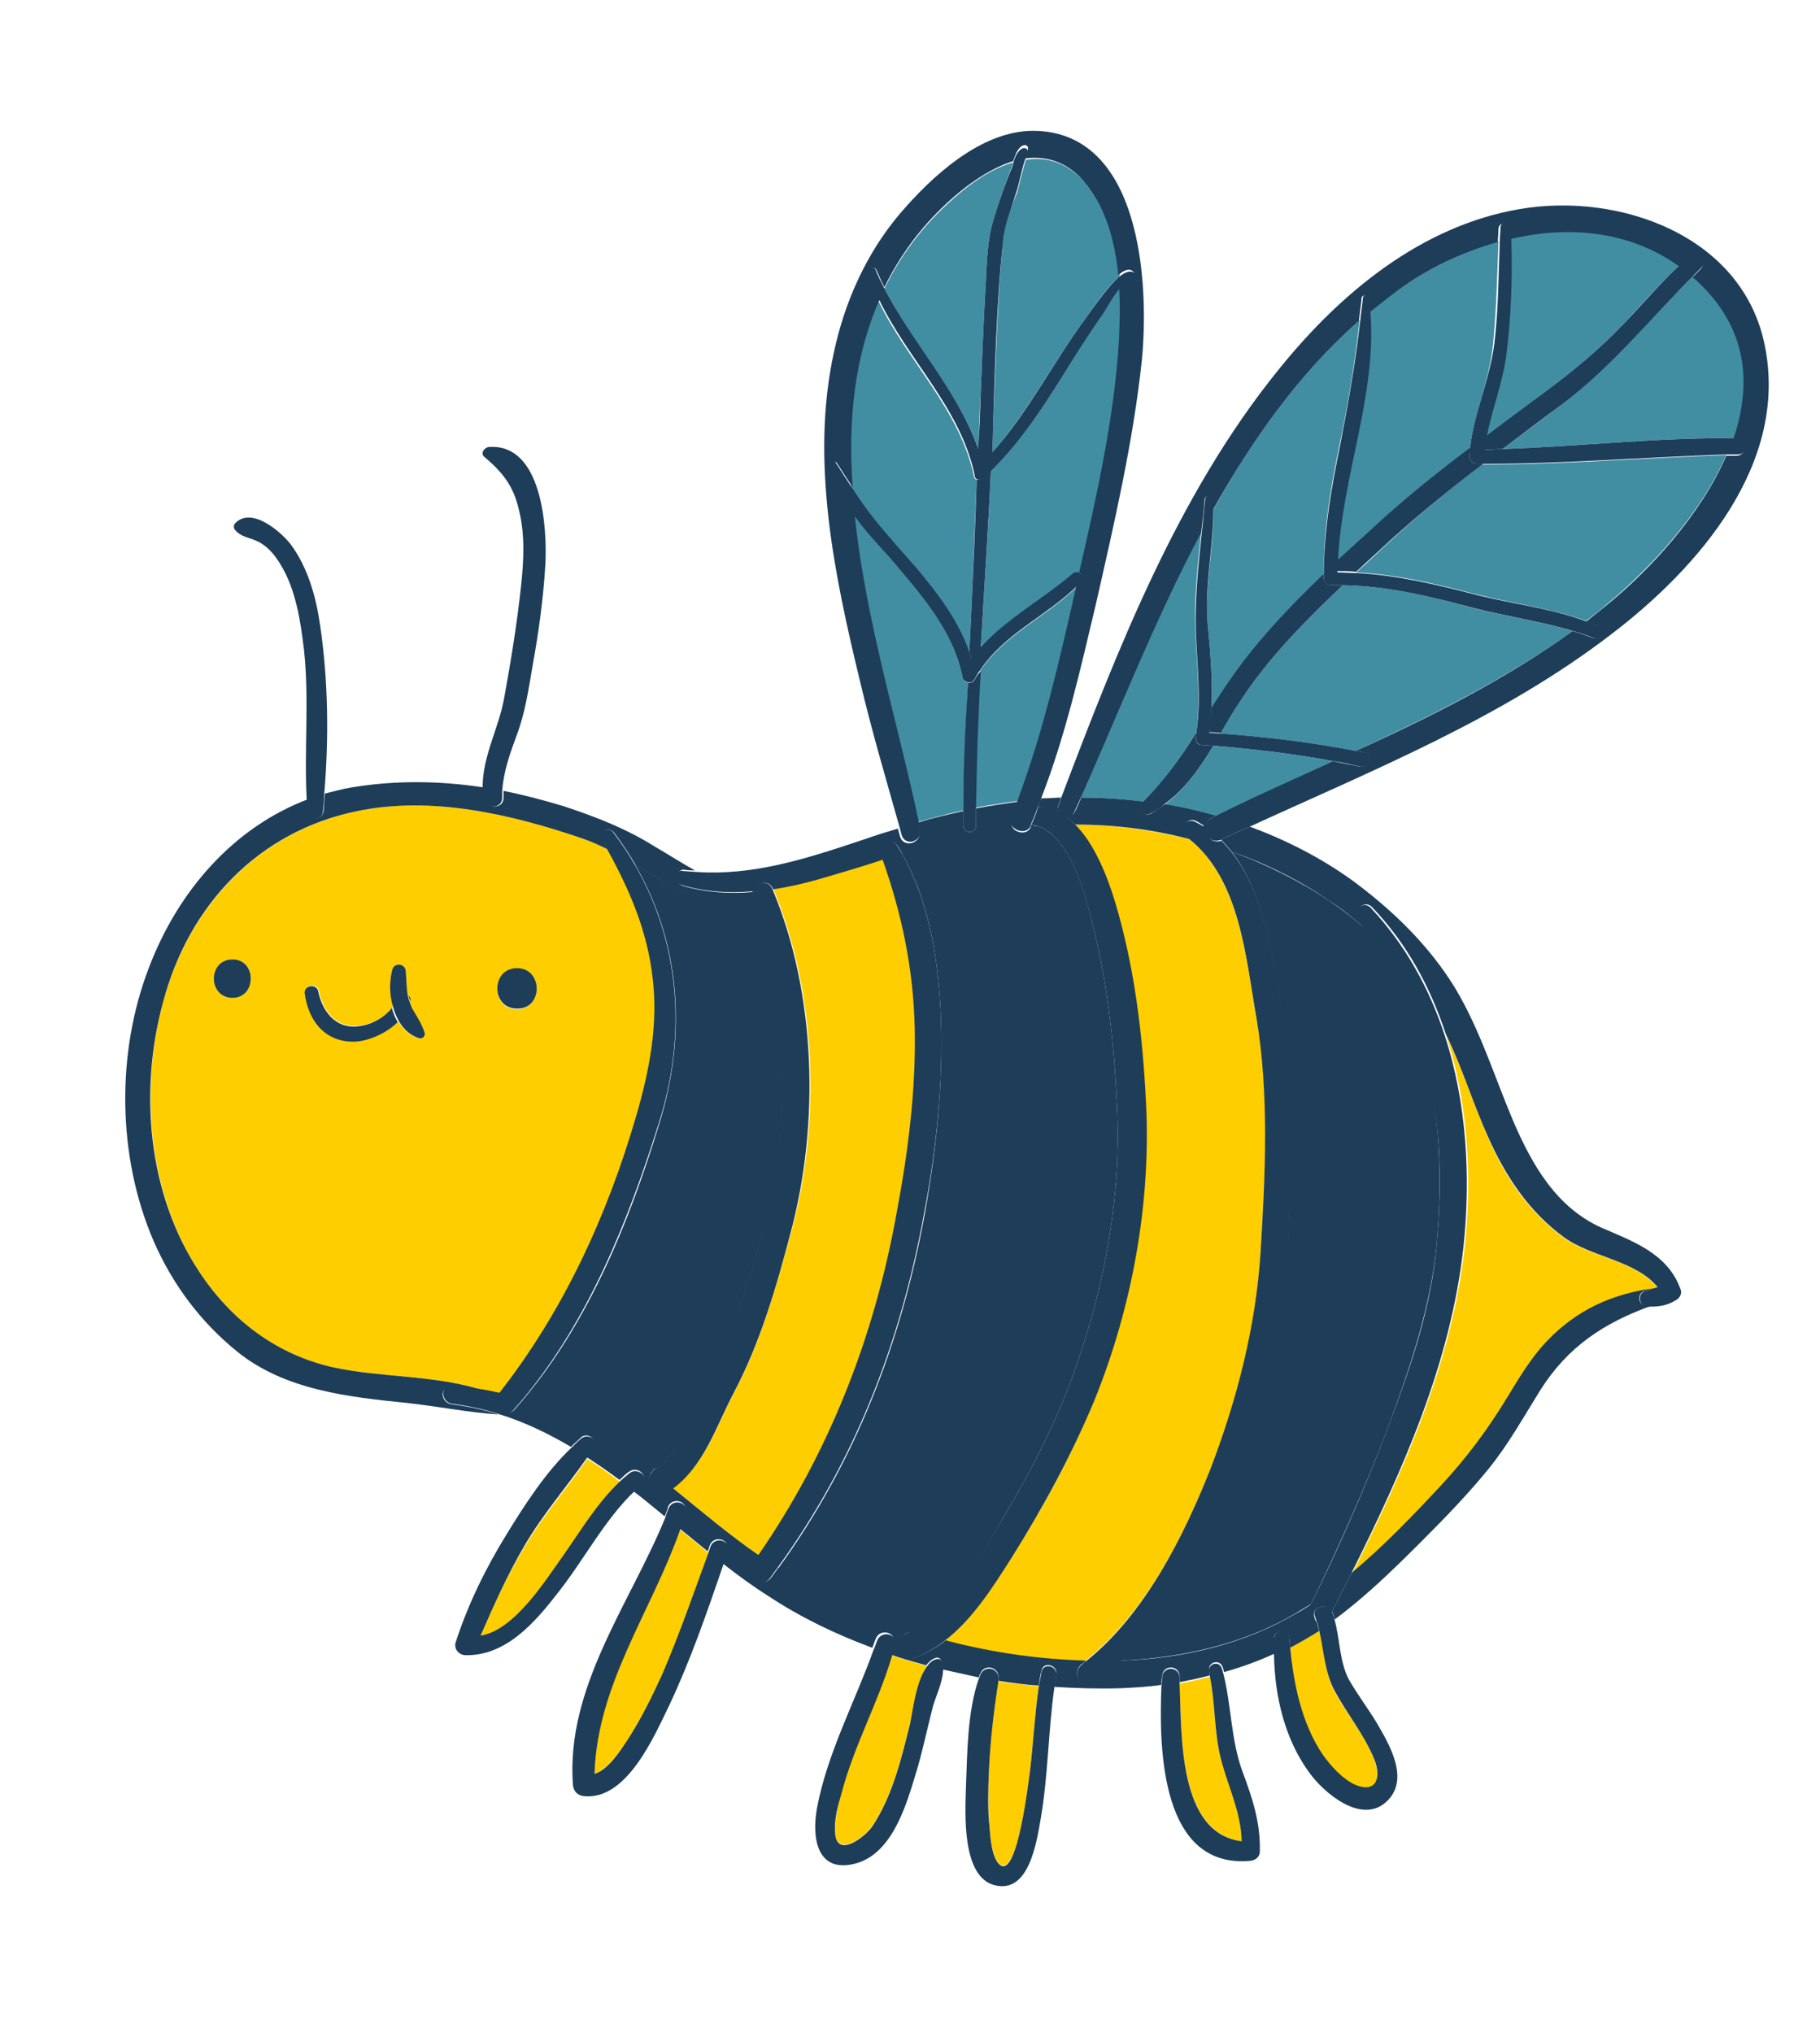<?xml version="1.0" encoding="utf-8"?>
<!-- Generator: Adobe Illustrator 24.1.0, SVG Export Plug-In . SVG Version: 6.00 Build 0)  -->
<svg version="1.1" id="Layer_1" xmlns="http://www.w3.org/2000/svg" xmlns:xlink="http://www.w3.org/1999/xlink" x="0px" y="0px"
	 viewBox="0 0 270 301.5" style="enable-background:new 0 0 270 301.5;" xml:space="preserve">
<style type="text/css">
	.st0{fill:#FFCE00;}
	.st1{fill:#418EA3;}
	.st2{fill:#1E3D59;}
</style>
<path class="st0" d="M196.2,260.3c1.2,1.7,2.9,3.6,4.8,4.5c3.3,1.5,3.8-1.2,2.9-3.7c-1.4-3.7-4-6.7-5.9-10.2c-1.5-2.8-1.5-6-2.3-9
	c-1.4,0.9-2.8,1.7-4.3,2.5C191.9,249.8,193.1,255.7,196.2,260.3z"/>
<path class="st1" d="M159.8,87c-4.6,4.5-10.8,7.1-14.4,12.5c-0.4,6.8-0.6,13.6-0.7,20.3c2.1-0.4,4.2-0.7,6.3-1
	c3.8-10.2,6.2-20.8,8.6-31.4C159.7,87.3,159.8,87.2,159.8,87z"/>
<path class="st0" d="M179.6,217.8c4-10.2,6.8-21,7.4-32c0.7-11.3,1.4-23.7-0.6-34.8c-1.6-8.9-2.4-20.3-9.9-26.5
	c-5.6-1.4-11.4-2.2-17.2-2.2c3,2.9,4.9,7.8,6,11.5c2.9,9.5,4.1,19.6,4.6,29.6c0.8,15-2,30.4-7.6,44.3c-3.3,8.2-7.5,15.9-12.3,23.4
	c-2.8,4.4-5.8,9.2-10,12.4c6.8,1.8,13.8,2.8,20.8,3C169.8,239.5,175.6,227.9,179.6,217.8z"/>
<path class="st0" d="M217.3,184.9c-1.9,17.2-9,33.1-16.7,48.5c4.8-4,9.1-8.5,13.3-13c3.8-4.1,7-8.4,9.9-13.2
	c1.7-2.9,3.5-5.8,5.8-8.2c4.3-4.6,9.5-6.9,15.6-7.8c0.2-0.1,0.5-0.2,0.7-0.2c-3.3-4.1-9.7-4.4-13.9-7.4c-5.2-3.8-8.8-9.1-11.3-15
	c-2.2-5-3.8-10.2-6.2-15.1C217.8,163.4,218.4,174.5,217.3,184.9z"/>
<path class="st2" d="M149,224.8c4.2-7,7.9-14.3,10.6-22c4.4-12.5,6.8-25.8,6.1-39c-0.4-8.5-1.3-17.1-3.3-25.4
	c-1-4.2-3.2-14.2-8.5-15.9c-0.3,0-0.7,0.1-1,0.1c0,0,0,0.1,0,0.1c-0.5,1.1-1.9,0.9-2.6,0.2c-0.6,0.1-1.2,0.1-1.8,0.2
	c-5,0.8-9.9,2.1-14.7,3.5c4.2,7.3,5.5,16.4,5.8,24.7c0.3,9.6-0.7,19.2-2.4,28.7c-3.5,19.2-10.3,36.9-21.8,52.7
	c6.2,3.9,12.9,7,19.9,9.3C141.7,238.9,145.6,230.6,149,224.8z"/>
<path class="st2" d="M191.3,168.6c-0.1,6.1,0.1,12.3-0.5,18.4c-1.1,11.9-3.9,23.7-8.7,34.6c-3.9,8.8-8.7,18-15.9,24.7
	c0,0,0.1,0,0.1,0c9-0.4,18.1-2.4,25.9-7c0.8-0.5,1.5-0.9,2.3-1.4c4.2-8.7,8.2-17.6,11.6-26.7c3.1-8.4,6.1-17.3,7-26.3
	c0.8-8.7,0.7-17.7-1.3-26.3c-1.9-7.6-5.3-14.2-9.2-20.8c-1.7-1.5-3.5-2.9-5.4-4.2c-4.5-3-9.4-5.4-14.5-7.3c4.7,6,5.8,15,7.2,22.2
	C191.1,155.2,191.3,161.8,191.3,168.6z"/>
<path class="st0" d="M135.8,152.5c-0.2-8.8-1.9-16.9-4.8-25.1c-2.7,0.8-5.4,1.7-8.1,2.5c-2.7,0.8-5.5,1.5-8.2,1.9
	c6.5,15.5,7.1,34.8,2.7,50.9c-2.2,8-4.5,16.3-8.4,23.7c-2.7,5.1-4.4,10.9-9.2,14.3c4.2,3.4,8.3,6.9,12.8,10
	c10.5-15.3,17.3-32.5,20.6-50.8C134.8,171,136,161.7,135.8,152.5z"/>
<path class="st1" d="M199.2,86.8c-5.6,5.3-11.1,10.9-15.2,17.1c-1,1.5-1.9,3.2-3,4.9c6.7,0.5,13.5,1.3,20.1,2.6
	c11.2-5.2,22.3-10.7,32.2-17.8c-4.9-1.5-10.1-2.2-15.1-3.5C212.1,88.4,205.7,86.9,199.2,86.8z"/>
<path class="st1" d="M142.8,100.5c-1.4-7.1-6.3-12.6-10.9-17.9c-1.6-1.9-3.6-4-5.2-6.2c1.7,15.6,6.6,31.6,9.5,45.5
	c2.2-0.6,4.4-1.2,6.7-1.7c0.1-6.4,0.4-12.7,0.7-19C143.2,101.2,142.9,100.9,142.8,100.5z"/>
<path class="st1" d="M136,84.5c3.2,3.8,6.2,7.7,7.8,12.4c0.1-2.1,0.2-4.2,0.3-6.2c0.3-6.5,0.5-13,0.8-19.5c-0.2-0.1-0.4-0.3-0.4-0.5
	c-2.1-10-9.9-17.1-14.2-26.1c-3.8,8.6-4.6,18.1-4,27.9c1.1,1.7,2.1,3.4,3.5,4.9C131.8,79.7,134,82.1,136,84.5z"/>
<path class="st1" d="M206.3,80.2c-1.6,1.5-3.3,3.1-5.1,4.7c6,0.3,11.8,1.7,17.6,3.2c5.5,1.4,11.2,2.1,16.5,4c1-0.8,2-1.5,3-2.4
	c6.4-5.3,14-13.4,17.8-22.2c-12.1,0.4-24.2,1.4-36.3,1.4C215.3,72.4,210.7,76.1,206.3,80.2z"/>
<path class="st0" d="M96.9,144.9C96,138,93.5,132,90.2,126c-1.2-0.6-2.4-1.2-3.7-1.6c-10.5-3.6-22.4-6.4-33.5-4.1
	c-14.6,3-24.9,14-28.8,28.3c-3.5,13.2-2.2,28.5,5.4,40.1c4.7,7.1,11.4,12.2,19.8,14.1c7.3,1.6,15.7,1.1,22.8,3.6
	c0.6,0.1,1.3,0.2,1.9,0.4c9.4-12.1,15.9-26.2,20.3-40.9C96.4,159,97.8,152,96.9,144.9z M34.5,148c-3.7,0-3.7-5.7,0-5.7
	C38.1,142.3,38.1,148,34.5,148z M62.1,154c-1.3-0.4-2.3-1.3-3-2.5c-1.9,1.8-4.8,3-6.8,2.9c-4.2-0.1-6.5-3.3-7-7.2
	c-0.1-1.1,1.8-1.4,2-0.3c0.6,3.1,2.6,5.7,6.1,5.2c1.6-0.2,3.1-0.9,4.3-2.1c0.2-0.2,0.4-0.5,0.6-0.7c-0.5-1.9-0.5-4-0.1-5.5
	c0.3-1.1,2-0.9,2,0.3c0.1,1.2,0.1,2.4,0.3,3.6c0.2,0.1,0.3,0.3,0.3,0.5c0,0.2,0,0.3-0.1,0.4c0.1,0.3,0.2,0.5,0.3,0.8
	c0.6,1.2,1.5,2.4,1.8,3.7C63.1,153.7,62.6,154.2,62.1,154z M76.7,149.7c-3.9,0-3.9-6,0-6C80.6,143.6,80.6,149.7,76.7,149.7z"/>
<path class="st2" d="M97.8,217.7c2.3-2,3.7-5,4.9-7.7c1.2-2.7,2.6-5.3,3.8-8c3.1-6.9,5.4-14.3,7.3-21.6c2-8.1,2.6-16.4,2-24.7
	c-0.6-7.8-2.5-15.3-3.7-23.1c0-0.1,0-0.3,0-0.4c-0.2,0-0.3,0-0.5,0c0.3,0.8-0.2,1.8-1.3,1.9c-5.8,0.5-11-2.8-16.1-5.9
	c6.8,11.7,7.7,25.3,3.6,38.5c-4.4,14.4-10.4,29.3-20.2,40.9c4.7,1.4,9.1,3.6,13.2,6.4c2,1.4,4,2.8,5.9,4.3c0.1-0.1,0.2-0.2,0.3-0.4
	C97.2,217.8,97.5,217.7,97.8,217.7z"/>
<path class="st1" d="M231.7,60c-2.9,2.2-5.9,4.4-8.8,6.6c11.4-0.4,22.9-1.7,34.3-1.6c2.7-7.8,2.3-15.9-4.6-22.8
	c-0.5-0.5-1-0.9-1.4-1.3C244.7,47.3,239.1,54.3,231.7,60z"/>
<path class="st0" d="M123.9,271.9c0.3,3.6,4.4,0.6,5.5-1.1c3-4.5,4.3-10,5.6-15.2c0.5-1.8,1-6.4,2.5-8.5c-1.8-0.5-3.5-1-5.3-1.6
	c-2,6.9-5.6,13.2-7.4,20.1C124.4,267.7,123.8,269.8,123.9,271.9z"/>
<path class="st1" d="M145.5,58.3c0.2-5.2,0.4-10.4,0.7-15.6c0.2-3.5,0.2-7.1,1.3-10.5c0.8-2.6,1.7-5.2,2.7-7.7
	c0-0.1,0.1-0.3,0.1-0.4c-3.6,1-7,3.6-9.8,6.2c-4.1,3.8-7.1,8-9.3,12.5c4.2,8.2,10.9,15.2,14,23.9C145.2,63.9,145.3,61.1,145.5,58.3z
	"/>
<path class="st0" d="M184.2,273.1c-0.1-4.4-1.9-8-3.1-12.3c-1-3.9-0.8-8.1-1.6-12.1c-1.5,0.4-3,0.7-4.5,1
	C175.3,257.4,174.8,271.8,184.2,273.1z"/>
<path class="st0" d="M93.2,257.9c2-3.1,3.6-6.3,5.1-9.7c2.6-5.9,4.7-11.9,6.8-17.9c-1.4-1.1-2.8-2.3-4.2-3.4
	c-4.4,12.2-12.4,23-12.7,36.2C90.3,262.4,92.2,259.4,93.2,257.9z"/>
<path class="st0" d="M146.8,270.9c0.1,1.3,0.3,4.9,1.7,5.7c2.5,1.4,4.2-12.6,4.3-14c0.5-4.1,0.7-8.3,1.3-12.5c-2-0.2-4-0.4-6-0.7
	c-0.7,4.4-1.2,8.8-1.4,13.3C146.6,265.4,146.6,268.2,146.8,270.9z"/>
<path class="st1" d="M198.4,83.2c2.3-2.1,4.5-4.2,6.8-6.2c4.1-3.8,8.5-7.2,12.9-10.5c0.6-5.2,2.9-10.2,3.4-15.5
	c0.5-5.1,0.6-10.1,0.8-15.2c-5.2,1.5-10.2,3.9-14.6,7c-1.6,1.1-3.1,2.3-4.5,3.5C204.2,58.5,199,70.8,198.4,83.2z"/>
<path class="st1" d="M223.4,52.4c-0.5,4.2-2.1,8.1-2.9,12.2c2.9-2.1,5.8-4.2,8.6-6.4c4.2-3.1,8.2-6.4,11.8-10.2
	c2.7-2.9,5.4-6,8.3-8.7c-7.4-5.3-16.5-6.1-25.2-4C224.3,41,224.1,46.7,223.4,52.4z"/>
<path class="st1" d="M179.2,93c0.4,4.1,0.7,8.1,0.5,12.1c1.3-2,2.6-4,4-5.9c3.7-5,8.1-9.6,12.7-14c-0.1-6.5,1-12.8,2.3-19.1
	c1.3-6.2,2.3-12.3,3-18.6c-8.9,7.8-15.9,17.6-21.7,28.1C180.1,81.4,178.6,87.2,179.2,93z"/>
<path class="st0" d="M71.3,242.7c5-0.8,9.8-8.5,12.2-11.8c2.6-3.7,5.2-8,8.5-11.1c-1.6-1.2-3.2-2.4-4.9-3.4c-3,4.4-6.5,8.3-9.2,12.9
	C75.3,233.6,73.2,238.1,71.3,242.7z"/>
<path class="st1" d="M169.6,118.9c3.2-3.1,5.6-6.7,7.9-10.3c0.8-6.2-0.3-12.2-0.2-18.4c0.1-3.8,0.5-7.6,0.9-11.3
	c-6.8,12.9-12.3,26.7-17.9,39.4C163.4,118.3,166.5,118.5,169.6,118.9z"/>
<path class="st1" d="M172.7,119.4c2.6,0.4,5.1,1,7.6,1.7c5.8-2.8,11.7-5.5,17.6-8.2c-5.9-1.1-11.9-1.8-17.9-2.3
	C178,113.9,175.7,117.2,172.7,119.4z"/>
<path class="st1" d="M148.8,35.6c-0.9,9.4-1.1,19-1.5,28.4c0,1-0.1,2.1-0.1,3.1c5.4-6.1,9-13.3,13.8-19.8c0.6-0.8,3-4.6,5.1-6.3
	c-0.5-5.1-1.9-10.2-5.1-13.9c-2.7-3-5.7-3.9-8.8-3.4c-0.5,1.5-0.9,3.4-1.3,4.8C150,30.8,149,33.2,148.8,35.6z"/>
<path class="st1" d="M159,53.5c-3.6,5.8-7.2,11.5-12,16.4c-0.4,8.8-1,17.5-1.5,26.3c3.8-4.3,9.2-7.2,13.6-10.9
	c0.4-0.3,0.8-0.3,1.1-0.1c2.6-11.4,5.2-22.8,5.9-34.5c0.1-2.5,0.2-5.1,0-7.9c-1.2,1.4-2.4,3.5-2.8,4.2
	C161.8,49.1,160.4,51.2,159,53.5z"/>
<path class="st2" d="M66.9,205.7c1.8,0.1,3.6,0.4,5.3,0.7c-7.1-2.5-15.5-2-22.8-3.6c-8.4-1.9-15.1-7-19.8-14.1
	c-7.7-11.6-9-26.9-5.4-40.1c3.8-14.3,14.1-25.3,28.8-28.3c11.1-2.3,23,0.5,33.5,4.1c1.2,0.4,2.5,1,3.7,1.6c-0.3-0.5-0.6-1-0.8-1.5
	c-0.6-1.1,0.9-2,1.7-1c1.2,1.6,2.2,3.1,3.2,4.8c5.1,3.1,10.3,6.4,16.1,5.9c1.1-0.1,1.5-1.1,1.3-1.9c-3.4,0.3-6.9,0.1-10.4-0.9
	c-1.3-0.4-1.1-2.6,0.3-2.4c0.5,0.1,1,0.1,1.5,0.1c-2-1.1-4-2.4-5.9-3.5c-4.3-2.7-8.7-4.4-13.5-6c-3-0.9-6-1.7-9-2.3c0,0.3,0,0.7,0,1
	c0,1.8-2.5,1.7-2.8,0c-0.1-0.5-0.1-1-0.1-1.5c-6.5-1-13.1-1.1-19.7,0c-1.3,0.2-2.6,0.6-3.9,0.9c-0.1,0.9-0.1,1.8-0.2,2.6
	c-0.1,1.3-2,1.4-2.1,0c-0.1-0.6-0.1-1.2-0.1-1.8c-11.2,4.2-19.4,13.7-23.7,25c-4.9,12.7-4.7,28.1,0.7,40.6
	c2.8,6.4,6.9,11.9,12.3,16.3c7.1,5.8,16.6,6.8,25.4,7.7c4.5,0.5,9,1.4,13.5,1.7c-2.2-0.7-4.5-1.2-6.9-1.5
	C65.3,208.1,65.2,205.6,66.9,205.7z"/>
<path class="st2" d="M244.3,191.4c0.3-0.1,0.5-0.2,0.8-0.3c-6.1,0.9-11.2,3.2-15.6,7.8c-2.3,2.4-4.1,5.4-5.8,8.2
	c-2.9,4.8-6.1,9.1-9.9,13.2c-4.2,4.5-8.5,9-13.3,13c-1,1.9-1.9,3.8-2.9,5.7c0,0,0,0,0,0c0.2,0.4,0.3,0.8,0.4,1.2
	c4.6-3.4,8.7-7.4,12.9-11.6c3.4-3.4,6.8-6.9,9.9-10.7c3-3.7,5.2-7.7,7.7-11.7c4.1-6.5,9.5-10,16.4-12.5c-0.2,0-0.3,0-0.5,0
	C242.8,193.7,242.8,191.5,244.3,191.4z"/>
<path class="st2" d="M191.3,243.1c0,0.4,0.1,0.8,0.1,1.3c1.5-0.8,2.9-1.6,4.3-2.5c-0.1-0.5-0.3-1-0.4-1.4c-0.8-0.4-1.4-1.3-0.9-2.3
	c0.1-0.1,0.1-0.2,0.2-0.3c-0.8,0.5-1.5,1-2.3,1.4c-7.8,4.6-16.9,6.7-25.9,7c0,0-0.1,0-0.1,0c-1.3,1.2-2.7,2.4-4.1,3.4
	c-1.8,1.3-3.4-1.6-1.7-2.9c0.2-0.1,0.4-0.3,0.6-0.5c-7-0.2-14-1.2-20.8-3c-1.4,1.1-3,2-4.7,2.6c-2.3,0.9-3.3-2.8-1-3.7
	c0.3-0.1,0.5-0.2,0.8-0.4c-7-2.3-13.8-5.4-19.9-9.3c-0.4,0.5-0.7,1-1.1,1.5c-1.3,1.7-4.1,0.1-2.9-1.7c0.4-0.5,0.8-1.1,1.1-1.6
	c-4.5-3.1-8.6-6.6-12.8-10c-0.3,0.2-0.6,0.4-0.9,0.6c-1.7,1-3.2-0.9-2.5-2.5c0.1-0.2,0.2-0.4,0.4-0.6c-1.9-1.5-3.8-3-5.9-4.3
	c-4.1-2.8-8.5-5-13.2-6.4c-0.4,0.5-0.9,1-1.3,1.5c-1.4,1.6-3.6-0.7-2.3-2.3c0,0,0.1-0.1,0.1-0.1c-0.6-0.1-1.3-0.3-1.9-0.4
	c-1.7-0.3-3.5-0.5-5.3-0.7c-1.7-0.1-1.6,2.4,0,2.7c2.4,0.3,4.7,0.8,6.9,1.5c3.9,1.2,7.4,2.9,10.8,4.9c0.5-0.5,1-0.9,1.5-1.4
	c0.9-0.8,2.5,0.2,1.8,1.4c-0.3,0.5-0.6,1-1,1.5c1.7,1.1,3.3,2.2,4.9,3.4c0.5-0.4,0.9-0.9,1.4-1.2c1.3-1,3.1,0.7,1.8,1.8
	c-0.4,0.3-0.8,0.7-1.1,1.1c1.6,1.2,3.1,2.5,4.6,3.7c0.2-0.5,0.4-0.9,0.5-1.4c0.6-1.5,3-0.9,2.5,0.7c-0.3,0.8-0.5,1.7-0.8,2.5
	c1.4,1.1,2.8,2.3,4.2,3.4c0.1-0.3,0.2-0.6,0.3-0.9c0.6-1.6,3.1-0.9,2.5,0.7c-0.2,0.6-0.4,1.3-0.7,1.9c2.3,1.8,4.6,3.5,7,5
	c4.7,3.1,9.9,5.6,15.3,7.6c0.2-0.4,0.3-0.9,0.5-1.3c0.6-1.7,3.2-1,2.7,0.7c-0.1,0.5-0.3,1-0.5,1.6c1.7,0.6,3.5,1.1,5.3,1.6
	c0.4-0.5,0.8-0.9,1.4-1.1c0.3-0.1,0.6,0,0.8,0.3c0.2,0.4,0.2,0.9,0.2,1.4c1.8,0.4,3.6,0.8,5.4,1.2c0.1-0.2,0.1-0.4,0.2-0.5
	c0.6-1.7,3-1,2.7,0.7c0,0.1,0,0.2,0,0.3c2,0.3,4,0.6,6,0.7c0.1-0.7,0.2-1.5,0.4-2.2c0.3-1.5,2.5-0.8,2.2,0.6
	c-0.1,0.6-0.2,1.2-0.3,1.8c3.3,0.2,6.6,0.3,9.9,0.2c2-0.1,4-0.2,6-0.5c0-0.5,0-0.9,0.1-1.3c0.1-1.7,2.5-1.7,2.6,0c0,0.3,0,0.6,0,0.9
	c1.5-0.3,3-0.6,4.5-1c0-0.2-0.1-0.5-0.1-0.7c-0.3-1.3,1.6-1.8,2-0.5c0.1,0.2,0.1,0.5,0.2,0.7c2.5-0.7,5-1.6,7.4-2.7
	c0-0.8,0-1.6,0-2.4C189.1,241.6,191.2,241.6,191.3,243.1z"/>
<path class="st2" d="M176.6,124.5c-0.1-0.1-0.3-0.3-0.4-0.4c-1.3-1-0.2-3.1,1.3-2.3c0.4,0.2,0.8,0.5,1.2,0.7
	c0.1-0.4,0.3-0.8,0.9-1.1c0.3-0.1,0.5-0.3,0.8-0.4c-2.5-0.7-5-1.3-7.6-1.7c-0.7,0.5-1.4,1-2.1,1.4c-1,0.5-2.1-0.8-1.2-1.6
	c0.1-0.1,0.2-0.2,0.2-0.2c-3.1-0.4-6.2-0.6-9.3-0.6c-0.3,0.7-0.6,1.5-1,2.2c-0.3,0.6-1,0.7-1.5,0.5c0.6,0.4,1.1,0.8,1.6,1.3
	C165.2,122.3,171,123,176.6,124.5z"/>
<path class="st2" d="M157.3,120.7c-0.3-0.3-0.5-0.7-0.3-1.2c0.1-0.4,0.3-0.8,0.4-1.2c-0.8,0-1.6,0.1-2.4,0.1c-0.2,0-0.3,0-0.5,0
	c-0.2,0.4-0.4,0.9-0.5,1.3C155.2,119.9,156.3,120.2,157.3,120.7z"/>
<path class="st2" d="M153,122.3c0,0.1-0.1,0.2-0.1,0.3c0.3,0,0.7-0.1,1-0.1C153.6,122.4,153.3,122.3,153,122.3z"/>
<path class="st2" d="M181.1,124.5c0.6,0.6,1.1,1.2,1.6,1.8c5.1,1.8,10,4.2,14.5,7.3c1.9,1.2,3.7,2.7,5.4,4.2
	c-0.4-0.6-0.7-1.2-1.1-1.8c-0.7-1.2,1-2.5,2-1.5c5.2,5.4,8.7,11.9,11,18.9c2.4,4.9,4,10.2,6.2,15.1c2.6,5.9,6.1,11.2,11.3,15
	c4.1,3,10.6,3.4,13.9,7.4c-0.2,0.1-0.5,0.2-0.7,0.2c-0.3,0.1-0.5,0.2-0.8,0.3c-1.5,0.1-1.5,2.3,0,2.4c0.2,0,0.4,0,0.5,0
	c1.4,0,2.5-0.2,3.8-1c0.5-0.3,0.9-1,0.6-1.6c-1.9-5.3-7.1-7.1-11.7-9.1c-6.7-3-10.3-9.3-13.1-15.8c-2.8-6.6-4.9-13.5-8.6-19.7
	c-3.9-6.4-9.4-11.7-15.4-16.1c-4.6-3.3-9.7-5.9-15.1-7.9c-1.3,0.6-2.7,1.2-4,1.8C181.2,124.5,181.2,124.5,181.1,124.5z"/>
<path class="st2" d="M101.2,131.3c3.5,1,6.9,1.2,10.4,0.9c0.2,0,0.3,0,0.5,0c0.1-1.4,2-1.8,2.6-0.3c0,0,0,0,0,0
	c2.8-0.4,5.5-1.1,8.2-1.9c2.7-0.8,5.4-1.6,8.1-2.5c-0.1-0.4-0.2-0.7-0.4-1.1c-0.6-1.5,1.7-2.3,2.5-1c0.3,0.4,0.5,0.8,0.8,1.3
	c4.8-1.4,9.7-2.7,14.7-3.5c0.6-0.1,1.2-0.2,1.8-0.2c-0.3-0.4-0.5-0.8-0.3-1.4c0,0,0-0.1,0-0.1c0-0.2,0.1-0.5,0.3-0.7
	c0.3-0.6,0.5-1.3,0.7-1.9c-2.1,0.3-4.2,0.6-6.3,1c0,0.9,0,1.7,0,2.6c0,1.2-1.9,1.2-1.9,0c0-0.7,0-1.5,0-2.2c-2.2,0.5-4.5,1-6.7,1.7
	c0.1,0.4,0.2,0.8,0.2,1.2c0.4,1.9-2.4,2.7-2.9,0.8c-0.1-0.4-0.2-0.7-0.3-1.1c-1.7,0.5-3.3,1-5,1.6c-8.4,2.8-16.5,5.5-25.3,4.8
	c-0.5,0-1-0.1-1.5-0.1C100.1,128.8,99.9,131,101.2,131.3z"/>
<path class="st2" d="M94.2,128.3c-0.9-1.6-2-3.2-3.2-4.8c-0.7-1-2.3-0.1-1.7,1c0.3,0.5,0.6,1,0.8,1.5c3.3,6,5.9,12,6.7,18.9
	c0.9,7.1-0.5,14.1-2.5,20.9c-4.3,14.7-10.8,28.8-20.3,40.9c0,0-0.1,0.1-0.1,0.1c-1.3,1.6,0.9,3.9,2.3,2.3c0.4-0.5,0.9-1,1.3-1.5
	c9.8-11.7,15.7-26.6,20.2-40.9C101.9,153.6,100.9,139.9,94.2,128.3z"/>
<path class="st2" d="M108.9,206.5c3.9-7.4,6.3-15.7,8.4-23.7c4.3-16.1,3.8-35.4-2.7-50.9c0,0,0,0,0,0c-0.6-1.5-2.5-1.1-2.6,0.3
	c0,0.1,0,0.2,0,0.4c1.2,7.7,3.1,15.2,3.7,23.1c0.7,8.3,0,16.6-2,24.7c-1.8,7.4-4.2,14.7-7.3,21.6c-1.2,2.7-2.6,5.3-3.8,8
	c-1.2,2.7-2.6,5.8-4.9,7.7c-0.3,0-0.6,0.1-0.7,0.3c-0.1,0.1-0.2,0.2-0.3,0.4c-0.2,0.2-0.3,0.4-0.4,0.6c-0.8,1.6,0.8,3.5,2.5,2.5
	c0.3-0.2,0.6-0.4,0.9-0.6C104.5,217.4,106.2,211.6,108.9,206.5z"/>
<path class="st2" d="M139.6,151.3c-0.3-8.3-1.6-17.3-5.8-24.7c-0.2-0.4-0.5-0.8-0.8-1.3c-0.8-1.2-3-0.5-2.5,1
	c0.1,0.4,0.2,0.7,0.4,1.1c2.9,8.2,4.6,16.3,4.8,25.1c0.2,9.2-1,18.5-2.7,27.5c-3.3,18.3-10,35.5-20.6,50.8c-0.4,0.5-0.7,1.1-1.1,1.6
	c-1.3,1.8,1.6,3.4,2.9,1.7c0.4-0.5,0.7-1,1.1-1.5c11.5-15.8,18.3-33.5,21.8-52.7C138.9,170.5,139.9,160.9,139.6,151.3z"/>
<path class="st2" d="M153,122.3c0.3,0,0.6,0.1,0.9,0.2c5.3,1.7,7.5,11.8,8.5,15.9c2,8.3,2.9,16.9,3.3,25.4c0.7,13.2-1.7,26.5-6.1,39
	c-2.7,7.7-6.4,15-10.6,22c-3.5,5.8-7.4,14.1-13.8,17.1c-0.3,0.1-0.5,0.3-0.8,0.4c-2.2,0.9-1.3,4.6,1,3.7c1.7-0.6,3.3-1.5,4.7-2.6
	c4.2-3.2,7.2-8,10-12.4c4.7-7.5,8.9-15.2,12.3-23.4c5.6-13.9,8.4-29.3,7.6-44.3c-0.5-9.9-1.7-20-4.6-29.6c-1.1-3.6-3-8.6-6-11.5
	c-0.5-0.5-1-0.9-1.6-1.3c-0.2-0.1-0.4-0.2-0.5-0.3c-1-0.6-2.1-0.9-3.3-0.9C153.7,120.7,153.4,121.5,153,122.3z"/>
<path class="st2" d="M150.1,121.4c0.1-0.2,0.2-0.5,0.3-0.7C150.1,120.9,150.1,121.2,150.1,121.4z"/>
<path class="st2" d="M176.1,124.1c0.2,0.1,0.3,0.3,0.4,0.4c7.5,6.1,8.3,17.5,9.9,26.5c1.9,11.2,1.3,23.5,0.6,34.8
	c-0.7,11-3.5,21.8-7.4,32c-4,10.1-9.8,21.7-18.5,28.6c-0.2,0.1-0.4,0.3-0.6,0.5c-1.7,1.3-0.1,4.2,1.7,2.9c1.4-1,2.8-2.2,4.1-3.4
	c7.1-6.7,12-15.9,15.9-24.7c4.8-10.9,7.6-22.8,8.7-34.6c0.5-6.1,0.4-12.3,0.5-18.4c0.1-6.7-0.1-13.4-1.4-20
	c-1.4-7.2-2.5-16.2-7.2-22.2c-0.5-0.6-1-1.2-1.6-1.8c-1.4,0.5-2.6-0.8-2.5-2c-0.4-0.3-0.8-0.5-1.2-0.7
	C175.9,121,174.8,123.1,176.1,124.1z"/>
<path class="st2" d="M213.1,184.9c-0.8,9-3.8,17.8-7,26.3c-3.4,9.1-7.3,18-11.6,26.7c-0.1,0.1-0.1,0.2-0.2,0.3c-0.5,1,0.1,2,0.9,2.3
	c-0.1-0.2-0.1-0.4-0.2-0.6c-0.6-1.6,1.9-2.3,2.5-0.7c1-1.9,1.9-3.8,2.9-5.7c7.7-15.4,14.8-31.3,16.7-48.5
	c1.1-10.4,0.5-21.5-2.8-31.5c-2.3-7-5.9-13.5-11-18.9c-1-1-2.7,0.3-2,1.5c0.4,0.6,0.7,1.2,1.1,1.8c3.9,6.6,7.4,13.2,9.2,20.8
	C213.9,167.1,213.9,176.2,213.1,184.9z"/>
<path class="st2" d="M93.4,218.5c-0.5,0.4-1,0.8-1.4,1.2c-3.4,3.2-5.9,7.4-8.5,11.1c-2.4,3.3-7.1,11-12.2,11.8c2-4.6,4-9.1,6.6-13.5
	c2.7-4.6,6.2-8.6,9.2-12.9c0.3-0.5,0.7-1,1-1.5c0.7-1.2-0.8-2.1-1.8-1.4c-0.5,0.4-1,0.9-1.5,1.4c-3.8,3.6-6.9,8.4-9.6,12.8
	c-3.1,5-5.8,10.5-7.6,16.1c-0.3,1,0.5,1.9,1.5,1.9c6,0.1,10.3-4.9,13.7-9.3c3.8-4.8,6.9-10.8,11.3-15c0.4-0.4,0.7-0.7,1.1-1.1
	C96.5,219.2,94.6,217.5,93.4,218.5z"/>
<path class="st2" d="M105.4,229.4c-0.1,0.3-0.2,0.6-0.3,0.9c-2.2,6-4.3,12.1-6.8,17.9c-1.5,3.3-3.1,6.6-5.1,9.7
	c-1,1.5-2.9,4.6-5,5.2c0.4-13.3,8.4-24,12.7-36.2c0.3-0.8,0.6-1.7,0.8-2.5c0.5-1.6-1.9-2.2-2.5-0.7c-0.2,0.5-0.4,0.9-0.5,1.4
	c-5.3,12.9-14.8,25.2-13.7,39.7c0.1,0.9,0.7,1.5,1.6,1.6c6.4,0.7,10.5-9,12.7-13.5c3.2-6.8,5.6-13.8,8-20.8c0.2-0.6,0.4-1.3,0.7-1.9
	C108.5,228.4,106,227.8,105.4,229.4z"/>
<path class="st2" d="M139.7,246.4c-0.1-0.3-0.5-0.4-0.8-0.3c-0.5,0.1-1,0.5-1.4,1.1c-1.6,2.1-2.1,6.7-2.5,8.5
	c-1.3,5.2-2.6,10.7-5.6,15.2c-1.1,1.6-5.2,4.7-5.5,1.1c-0.2-2.1,0.4-4.2,1-6.2c1.8-6.9,5.4-13.3,7.4-20.1c0.2-0.5,0.3-1,0.5-1.6
	c0.5-1.8-2.1-2.4-2.7-0.7c-0.2,0.5-0.3,0.9-0.5,1.3c-2.8,7.8-6.9,15.4-8.4,23.5c-0.8,4.4,0,9.7,5.7,8.2c5.3-1.4,7.4-8.2,8.8-12.8
	c1.1-3.5,1.8-7,2.7-10.5c0.4-1.4,1.4-3.5,1.5-5.2C140,247.3,139.9,246.8,139.7,246.4z"/>
<path class="st2" d="M154.5,248c-0.1,0.7-0.3,1.5-0.4,2.2c-0.6,4.1-0.8,8.3-1.3,12.5c-0.2,1.4-1.8,15.4-4.3,14
	c-1.4-0.8-1.6-4.4-1.7-5.7c-0.3-2.7-0.2-5.5-0.1-8.2c0.2-4.4,0.7-8.9,1.4-13.3c0-0.1,0-0.2,0-0.3c0.3-1.8-2.1-2.4-2.7-0.7
	c-0.1,0.2-0.1,0.4-0.2,0.5c-1.7,4.9-1.7,11-1.9,16.1c-0.1,3.6-0.7,13.2,4.2,14.5c5.2,1.4,6.3-6.5,6.9-9.9c1.1-6.4,1.1-12.9,2-19.3
	c0.1-0.6,0.2-1.2,0.3-1.8C157,247.1,154.8,246.5,154.5,248z"/>
<path class="st2" d="M179.4,248c0.1,0.2,0.1,0.5,0.1,0.7c0.8,4,0.6,8.1,1.6,12.1c1.1,4.3,3,7.9,3.1,12.3c-9.4-1.2-8.9-15.6-9.2-23.4
	c0-0.3,0-0.6,0-0.9c-0.1-1.7-2.5-1.7-2.6,0c0,0.4,0,0.9-0.1,1.3c-0.4,9.6,0,27.1,13.2,25.9c0.8-0.1,1.4-0.6,1.4-1.4
	c0.1-4.3-1.1-7.9-2.6-11.9c-1.7-4.7-1.6-9.6-2.8-14.4c-0.1-0.2-0.1-0.5-0.2-0.7C181,246.2,179.1,246.7,179.4,248z"/>
<path class="st2" d="M197.6,239.1c-0.7-1.5-3.2-0.8-2.5,0.7c0.1,0.2,0.1,0.4,0.2,0.6c0.2,0.5,0.3,0.9,0.4,1.4c0.7,3,0.8,6.2,2.3,9
	c1.9,3.5,4.4,6.5,5.9,10.2c1,2.5,0.4,5.1-2.9,3.7c-1.9-0.9-3.6-2.8-4.8-4.5c-3.1-4.6-4.3-10.5-4.8-15.9c0-0.4-0.1-0.8-0.1-1.3
	c-0.1-1.5-2.2-1.5-2.3,0c0,0.8-0.1,1.6,0,2.4c0.1,6.2,1.6,12.6,5.3,17.6c2.1,2.9,7.6,7.6,11.3,4.3c3.7-3.3,0.5-8.6-1.5-12
	c-1.3-2.1-2.8-4.1-4-6.2c-1.4-2.7-1.3-5.9-2.1-8.8C197.9,239.9,197.8,239.5,197.6,239.1C197.7,239.1,197.7,239.1,197.6,239.1z"/>
<path class="st2" d="M261.8,51.2c-3.3-16.3-21.6-22.7-36.3-20.2c-14.7,2.5-26.7,12.5-35.8,23.8c-15,18.5-23.9,41.5-32.3,63.6
	c-0.1,0.4-0.3,0.8-0.4,1.2c-0.2,0.5,0,0.9,0.3,1.2c0.1,0.1,0.3,0.2,0.5,0.3c0.6,0.2,1.2,0.1,1.5-0.5c0.3-0.7,0.7-1.5,1-2.2
	c5.7-12.8,11.1-26.6,17.9-39.4c0.2-1.6,0.4-3.3,0.5-4.9c0.1-0.8,1.2-0.8,1.2,0c0,0.5,0,1.1,0,1.6c5.9-10.5,12.8-20.3,21.7-28.1
	c0.1-1.1,0.3-2.3,0.4-3.4c0-0.4,0.8-0.6,0.9-0.1c0.1,0.8,0.2,1.5,0.2,2.3c1.5-1.2,3-2.4,4.5-3.5c4.3-3.1,9.3-5.5,14.6-7
	c0-0.7,0.1-1.3,0.1-2c0.1-1,1.5-1,1.6,0c0,0.5,0,1,0,1.6c8.7-2.1,17.8-1.3,25.2,4c0.5-0.4,1-0.9,1.5-1.3c1.1-0.9,2.8,0.6,1.7,1.7
	c-0.4,0.4-0.8,0.8-1.2,1.2c0.5,0.4,1,0.9,1.4,1.3c6.9,6.9,7.3,15,4.6,22.8c0.2,0,0.3,0,0.5,0c1.6,0,1.6,2.4,0,2.4c-0.5,0-1,0-1.5,0
	c-3.8,8.8-11.4,17-17.8,22.2c-1,0.8-2,1.6-3,2.4c0.6,0.2,1.1,0.4,1.7,0.6c1,0.4,0.3,2.2-0.8,1.8c-1-0.4-1.9-0.7-2.9-1
	c-10,7.2-21,12.7-32.2,17.8c0.4,0.1,0.8,0.1,1.2,0.2c1.4,0.3,0.8,2.4-0.6,2.1c-1.3-0.3-2.6-0.5-3.9-0.8c-5.9,2.7-11.8,5.3-17.6,8.2
	c-0.3,0.1-0.5,0.3-0.8,0.4c-0.5,0.3-0.8,0.7-0.9,1.1c-0.2,1.1,1.1,2.5,2.5,2c0.1,0,0.1,0,0.2-0.1c1.3-0.6,2.6-1.2,4-1.8
	c18.5-8.5,37.5-16.1,53.8-28.6C252,84.2,265.4,68.8,261.8,51.2z"/>
<path class="st2" d="M136.5,123.1c-0.1-0.4-0.2-0.8-0.2-1.2c-2.9-13.9-7.9-29.9-9.5-45.5c-1.7-2.3-3-4.9-3.3-7.6
	c0-0.3,0.4-0.4,0.6-0.2c0.8,1.2,1.6,2.5,2.4,3.7c-0.7-9.8,0.2-19.3,4-27.9c-0.6-1.3-1.1-2.5-1.6-3.9c-0.2-0.6,0.8-1.1,1.1-0.5
	c0.4,0.9,0.8,1.8,1.2,2.6c2.2-4.5,5.2-8.7,9.3-12.5c2.8-2.6,6.3-5.1,9.8-6.2c0.3-0.8,0.6-1.9,1.4-2.3c0.4-0.2,0.9,0,0.8,0.5
	c0,0,0,0,0,0.1c0,0.1-0.1,0.3-0.1,0.3c-0.1,0.3-0.3,0.7-0.4,1c3.1-0.4,6.2,0.4,8.8,3.4c3.2,3.7,4.6,8.8,5.1,13.9
	c0.9-0.8,1.8-1.1,2.3-0.4c0.2,0.3,0.1,0.8-0.3,0.7c-0.6,0-1.2,0.6-1.9,1.4c0.2,2.7,0.1,5.4,0,7.9c-0.7,11.7-3.3,23.1-5.9,34.5
	c0.4,0.3,0.6,0.8,0.2,1.3c-0.2,0.2-0.4,0.4-0.6,0.6c0,0.1-0.1,0.3-0.1,0.4c-2.4,10.6-4.8,21.2-8.6,31.4c-0.2,0.6-0.5,1.3-0.7,1.9
	c-0.1,0.2-0.2,0.5-0.3,0.7c0,0,0,0.1,0,0.1c-0.2,0.5-0.1,1,0.3,1.4c0.7,0.7,2.1,0.9,2.6-0.2c0,0,0-0.1,0-0.1c0-0.1,0.1-0.2,0.1-0.3
	c0.4-0.8,0.7-1.7,1-2.5c0.2-0.4,0.4-0.9,0.5-1.3c3.6-9.3,5.8-19.1,8.1-28.8c2.7-11.9,5.5-23.9,6.8-36.1c1.1-11.4-0.1-33.9-16.1-34
	c-7.8,0-15.1,6.8-19.8,12.3c-5,5.9-8.2,13.1-9.8,20.6c-3.5,16.1,0.1,33.1,3.9,48.8c1.7,7.2,3.8,14.3,5.8,21.4
	c0.1,0.4,0.2,0.7,0.3,1.1C134.1,125.7,136.8,124.9,136.5,123.1z"/>
<path class="st2" d="M144.6,100.8c-0.2,0.4-0.6,0.5-1,0.5c-0.4,6.3-0.7,12.7-0.7,19c0,0.7,0,1.5,0,2.2c0,1.2,1.9,1.2,1.9,0
	c0-0.9,0-1.7,0-2.6c0.1-6.8,0.3-13.6,0.7-20.3C145.1,99.9,144.9,100.3,144.6,100.8z"/>
<path class="st2" d="M145.9,70.9c-0.3,0.2-0.7,0.3-1,0.2c-0.2,6.5-0.5,13-0.8,19.5c-0.1,2.1-0.2,4.2-0.3,6.2c0.1,0.3,0.2,0.6,0.3,1
	c0.4-0.6,0.9-1.2,1.4-1.7c0.5-8.8,1.1-17.5,1.5-26.3C146.7,70.2,146.3,70.6,145.9,70.9z"/>
<path class="st2" d="M147.5,32.2c-1.1,3.4-1.1,7-1.3,10.5c-0.3,5.2-0.5,10.4-0.7,15.6c-0.1,2.8-0.2,5.6-0.4,8.4
	c0.2,0.7,0.5,1.4,0.7,2.1c0.5-0.5,0.9-1,1.4-1.5c0-1.1,0.1-2.1,0.1-3.1c0.3-9.5,0.5-19,1.5-28.4c0.2-2.4,1.2-4.8,1.9-7.1
	c0.5-1.4,0.8-3.3,1.3-4.8c0.1-0.4,0.3-0.7,0.4-1c0.1-0.1,0.1-0.2,0.1-0.3c0,0,0,0,0-0.1c0-0.5-0.5-0.6-0.8-0.5
	c-0.8,0.4-1.2,1.4-1.4,2.3c0,0.1-0.1,0.3-0.1,0.4C149.2,27,148.3,29.6,147.5,32.2z"/>
<path class="st2" d="M145,71.1c0.3,0.1,0.7,0.1,1-0.2c0.4-0.4,0.8-0.7,1.1-1.1c4.8-4.8,8.4-10.6,12-16.4c1.4-2.2,2.8-4.4,4.3-6.5
	c0.5-0.7,1.6-2.8,2.8-4.2c0.7-0.8,1.3-1.4,1.9-1.4c0.4,0,0.5-0.5,0.3-0.7c-0.6-0.6-1.4-0.3-2.3,0.4c-2,1.7-4.5,5.5-5.1,6.3
	c-4.8,6.5-8.4,13.8-13.8,19.8c-0.5,0.5-0.9,1-1.4,1.5c-0.2-0.7-0.4-1.4-0.7-2.1c-3.1-8.7-9.8-15.7-14-23.9c-0.4-0.9-0.9-1.7-1.2-2.6
	c-0.3-0.6-1.3-0.2-1.1,0.5c0.4,1.3,1,2.6,1.6,3.9c4.3,9,12.1,16.1,14.2,26.1C144.6,70.8,144.7,71,145,71.1z"/>
<path class="st2" d="M142.8,100.5c0.1,0.4,0.4,0.6,0.8,0.7c0.4,0.1,0.8-0.1,1-0.5c0.2-0.4,0.5-0.9,0.8-1.3c3.6-5.4,9.8-8,14.4-12.5
	c0.2-0.2,0.4-0.4,0.6-0.6c0.4-0.5,0.2-1-0.2-1.3c-0.3-0.2-0.7-0.2-1.1,0.1c-4.3,3.7-9.7,6.6-13.6,10.9c-0.5,0.5-1,1.1-1.4,1.7
	c-0.1-0.3-0.2-0.6-0.3-1c-1.6-4.6-4.6-8.6-7.8-12.4c-2.1-2.4-4.2-4.7-6.2-7.2c-1.3-1.6-2.4-3.2-3.5-4.9c-0.8-1.2-1.6-2.5-2.4-3.7
	c-0.2-0.2-0.6-0.2-0.6,0.2c0.3,2.7,1.6,5.2,3.3,7.6c1.6,2.3,3.6,4.4,5.2,6.2C136.5,88,141.4,93.4,142.8,100.5z"/>
<path class="st2" d="M199.2,86.8c-0.6,0-1.2,0-1.8,0c-0.5,0-1-0.5-1-1c0-0.2,0-0.5,0-0.7c-4.6,4.4-9.1,9.1-12.7,14
	c-1.4,1.9-2.7,3.9-4,5.9c-0.1,1.2-0.2,2.4-0.3,3.6c0.6,0,1.1,0.1,1.7,0.1c1-1.7,2-3.4,3-4.9C188.1,97.7,193.6,92.1,199.2,86.8z"/>
<path class="st2" d="M220,68.8c-0.3,0-0.6,0-0.9,0c-0.6,0-1.1-0.5-1.1-1.1c0-0.4,0.1-0.9,0.1-1.3c-4.4,3.3-8.8,6.8-12.9,10.5
	c-2.2,2-4.5,4.1-6.8,6.2c0,0.5-0.1,1.1-0.1,1.6c1,0,1.9,0,2.9,0.1c1.7-1.6,3.4-3.1,5.1-4.7C210.7,76.1,215.3,72.4,220,68.8z"/>
<path class="st2" d="M180,110.6c-0.6,0-1.1-0.1-1.7-0.1c-0.7,0-1-0.6-0.9-1.2c0-0.2,0.1-0.5,0.1-0.7c-2.3,3.7-4.8,7.2-7.9,10.3
	c-0.1,0.1-0.2,0.2-0.2,0.2c-0.8,0.8,0.2,2.1,1.2,1.6c0.8-0.4,1.5-0.8,2.1-1.4C175.7,117.2,178,113.9,180,110.6z"/>
<path class="st2" d="M240.9,48c-3.6,3.8-7.6,7.1-11.8,10.2c-2.9,2.2-5.8,4.3-8.6,6.4c-0.1,0.7-0.2,1.4-0.3,2.1
	c0.9,0,1.8-0.1,2.7-0.1c2.9-2.2,5.8-4.4,8.8-6.6c7.4-5.6,13-12.6,19.5-19.1c0.4-0.4,0.8-0.8,1.2-1.2c1.1-1.1-0.5-2.6-1.7-1.7
	c-0.5,0.4-1,0.8-1.5,1.3C246.3,42,243.7,45.1,240.9,48z"/>
<path class="st2" d="M218.1,66.4c-0.1,0.4-0.1,0.9-0.1,1.3c0,0.6,0.5,1.1,1.1,1.1c0.3,0,0.6,0,0.9,0c12.1,0,24.2-1,36.3-1.4
	c0.5,0,1,0,1.5,0c1.6,0,1.6-2.4,0-2.4c-0.2,0-0.3,0-0.5,0c-11.5-0.1-22.9,1.2-34.3,1.6c-0.9,0-1.8,0.1-2.7,0.1
	c0.1-0.7,0.2-1.4,0.3-2.1c0.8-4.1,2.4-8,2.9-12.2c0.7-5.7,0.9-11.4,0.7-17.1c0-0.5,0-1,0-1.6c-0.1-1-1.5-1-1.6,0
	c0,0.7-0.1,1.3-0.1,2c-0.2,5.1-0.2,10.2-0.8,15.2C221,56.3,218.7,61.2,218.1,66.4z"/>
<path class="st2" d="M196.4,85.1c0,0.2,0,0.5,0,0.7c0,0.5,0.4,1,1,1c0.6,0,1.2,0,1.8,0c6.5,0.1,12.8,1.6,19.1,3.3
	c5,1.3,10.1,2,15.1,3.5c1,0.3,2,0.6,2.9,1c1.1,0.4,1.8-1.4,0.8-1.8c-0.5-0.2-1.1-0.4-1.7-0.6c-5.3-2-11-2.6-16.5-4
	c-5.8-1.5-11.7-2.9-17.6-3.2c-1,0-1.9-0.1-2.9-0.1c0-0.5,0-1.1,0.1-1.6c0.5-12.4,5.8-24.7,4.8-37c-0.1-0.8-0.1-1.5-0.2-2.3
	c-0.1-0.5-0.8-0.3-0.9,0.1c-0.1,1.2-0.3,2.3-0.4,3.4c-0.7,6.2-1.8,12.4-3,18.6C197.5,72.4,196.4,78.7,196.4,85.1z"/>
<path class="st2" d="M177.5,108.6c0,0.2-0.1,0.5-0.1,0.7c-0.1,0.6,0.3,1.2,0.9,1.2c0.6,0,1.1,0.1,1.7,0.1c6,0.5,12,1.2,17.9,2.3
	c1.3,0.2,2.6,0.5,3.9,0.8c1.4,0.3,1.9-1.8,0.6-2.1c-0.4-0.1-0.8-0.1-1.2-0.2c-6.6-1.3-13.4-2.1-20.1-2.6c-0.6,0-1.1-0.1-1.7-0.1
	c0.2-1.2,0.3-2.4,0.3-3.6c0.2-4-0.1-8-0.5-12.1c-0.6-5.8,0.8-11.6,0.8-17.4c0-0.5,0-1.1,0-1.6c0-0.8-1.1-0.8-1.2,0
	c-0.2,1.6-0.3,3.3-0.5,4.9c-0.4,3.8-0.8,7.5-0.9,11.3C177.2,96.4,178.4,102.4,177.5,108.6z"/>
<path class="st2" d="M47.9,120.4c0.1-0.9,0.2-1.8,0.2-2.6c0.7-8.3,0.6-16.8-0.6-25c-0.6-4.2-1.8-8.6-4.4-12.1
	c-1.5-1.9-5.8-5.6-8.2-3.1c-0.2,0.2-0.3,0.6-0.1,0.9c0.8,1.1,2.1,1.2,3.2,1.7c1.6,0.7,2.7,2,3.6,3.5c2.3,3.7,3,8.5,3.5,12.7
	c0.8,7.4,0,14.8,0.4,22.2c0,0.6,0.1,1.2,0.1,1.8C45.9,121.7,47.8,121.7,47.9,120.4z"/>
<path class="st2" d="M74.5,118.3c0-0.3,0-0.7,0-1c0.2-2.8,1.1-5.4,2.1-8.1c1.3-3.4,1.8-6.9,2.4-10.4c0.9-4.9,1.6-10,1.9-15
	c0.3-5.3-0.4-18.1-8.4-17.5c-0.7,0.1-1.3,1-0.6,1.5c2.7,2.3,4.3,4.3,5.1,7.9c0.9,3.6,0.7,7.5,0.3,11.2c-0.6,5.6-1.5,11.1-2.5,16.6
	c-0.8,4.5-3.2,8.6-3.2,13.2c0,0.5,0,1,0.1,1.5C72,120,74.5,120.1,74.5,118.3z"/>
<path class="st2" d="M34.5,142.3c-3.7,0-3.7,5.7,0,5.7C38.1,148,38.1,142.3,34.5,142.3z"/>
<path class="st2" d="M76.7,143.6c-3.9,0-3.9,6,0,6C80.6,149.7,80.6,143.6,76.7,143.6z"/>
<path class="st2" d="M57.6,150.1c-1.1,1.1-2.7,1.9-4.3,2.1c-3.5,0.5-5.5-2.2-6.1-5.2c-0.2-1.1-2.1-0.9-2,0.3c0.5,3.9,2.8,7.1,7,7.2
	c2,0.1,5-1.1,6.8-2.9c-0.4-0.7-0.7-1.4-0.9-2.2C58.1,149.6,57.9,149.8,57.6,150.1z"/>
<path class="st2" d="M60.9,148.2c0-0.2-0.1-0.4-0.3-0.5c0.1,0.3,0.2,0.7,0.3,1C60.8,148.5,60.9,148.4,60.9,148.2z"/>
<path class="st2" d="M61.1,149.5c-0.1-0.3-0.2-0.5-0.3-0.8c-0.1-0.3-0.2-0.6-0.3-1c-0.2-1.2-0.2-2.4-0.3-3.6c0-1.2-1.7-1.4-2-0.3
	c-0.4,1.5-0.5,3.6,0.1,5.5c0.2,0.8,0.5,1.5,0.9,2.2c0.7,1.2,1.7,2.1,3,2.5c0.5,0.1,0.9-0.3,0.8-0.8
	C62.6,151.9,61.8,150.7,61.1,149.5z"/>
</svg>
